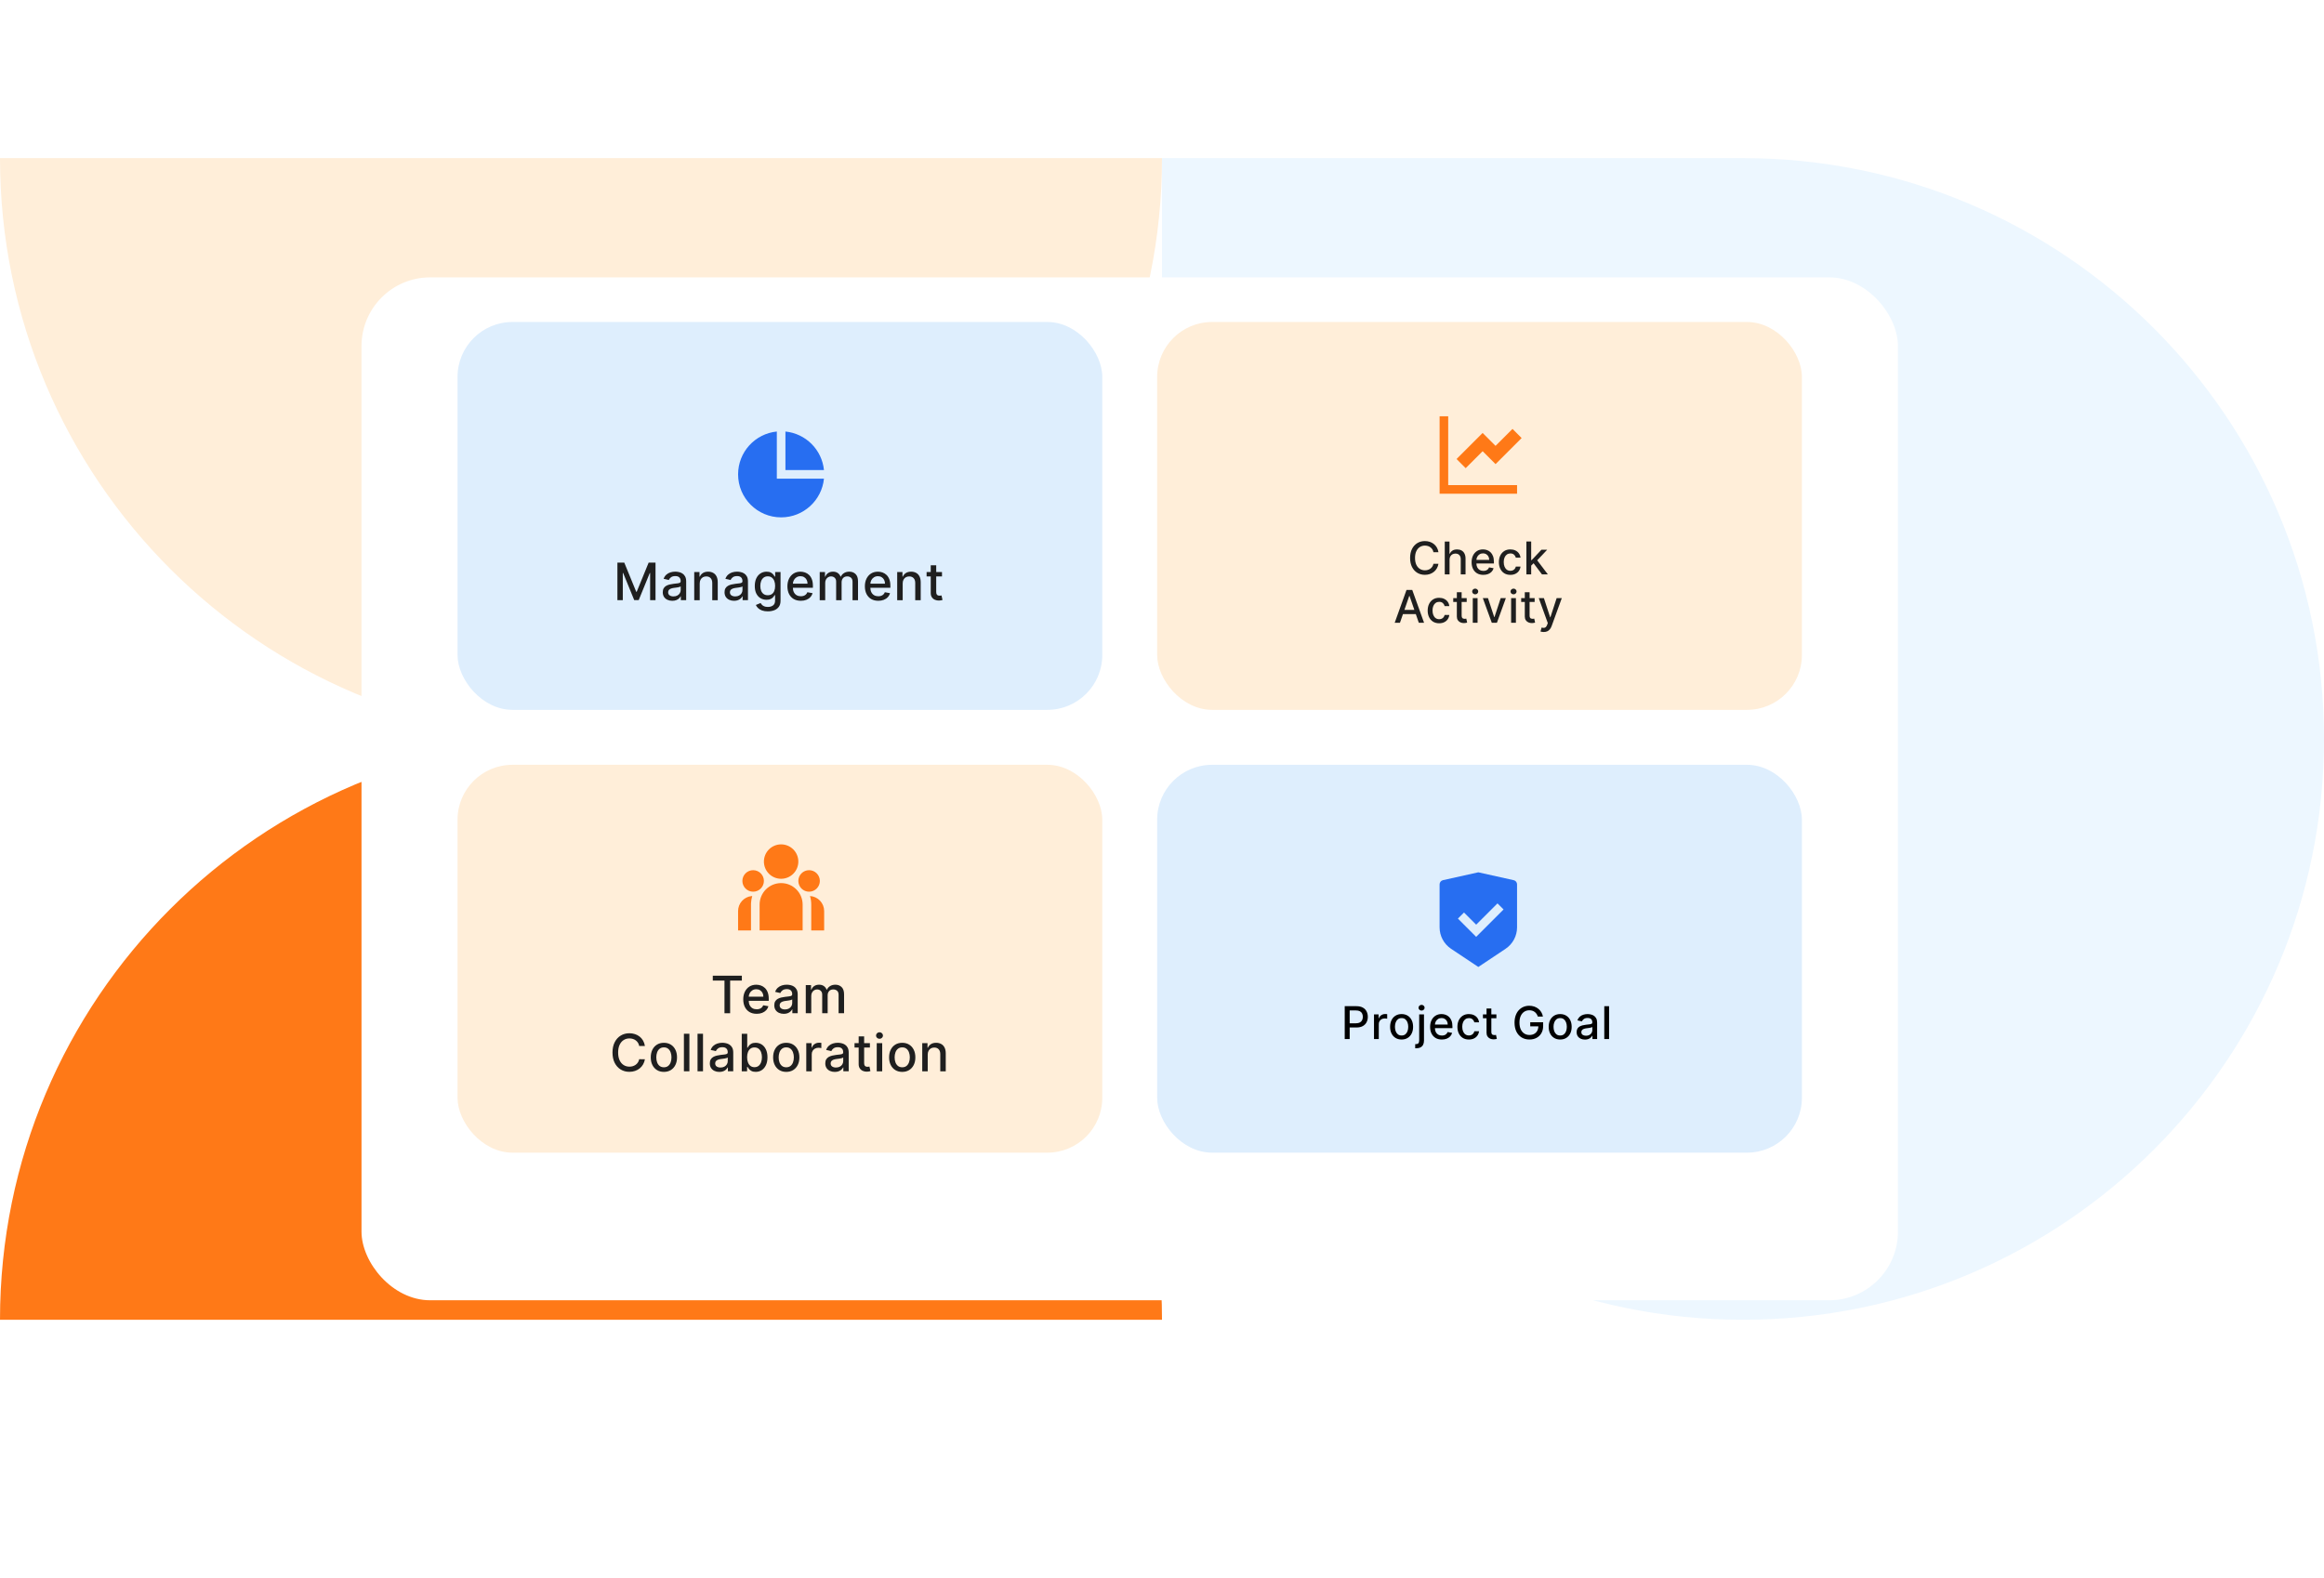 <?xml version="1.0" encoding="UTF-8"?>
<svg fill="none" viewBox="0 0 720 489" xmlns="http://www.w3.org/2000/svg">
<path d="m180 229c99.411 0 180 80.589 180 180h-360c0-99.411 80.589-180 180-180z" fill="#FF7917"/>
<path d="m180 229c-99.411 0-180-80.589-180-180h360c0 99.411-80.589 180-180 180z" fill="#FFEED9"/>
<path d="m720 229c0-99.411-80.589-180-180-180h-180v180c0 99.411 80.589 180 180 180s180-80.589 180-180z" fill="#EDF7FF"/>
<g filter="url(#a)">
<rect x="112" y="70" width="476" height="317" rx="21.275" fill="#fff"/>
</g>
<rect x="358.5" y="99.785" width="199.75" height="120.2" rx="17.02" fill="#FFEED9"/>
<path d="m448.67 129v21.333h21.333v2.667h-24v-24h2.667zm19.92 3.92 2.826 2.827-8.08 8.082-4-4-5.253 5.254-2.827-2.83 8.08-8.08 4 4 5.254-5.253z" fill="#FF7917"/>
<path d="m445.65 171.13h-1.551c-0.06-0.331-0.171-0.623-0.334-0.875-0.162-0.252-0.361-0.465-0.596-0.641s-0.499-0.308-0.791-0.398c-0.288-0.089-0.595-0.134-0.919-0.134-0.587 0-1.112 0.147-1.576 0.442-0.461 0.295-0.826 0.728-1.094 1.298-0.265 0.57-0.398 1.266-0.398 2.088 0 0.829 0.133 1.528 0.398 2.098 0.268 0.57 0.635 1.001 1.099 1.293 0.464 0.291 0.986 0.437 1.566 0.437 0.321 0 0.626-0.043 0.914-0.129 0.292-0.09 0.556-0.22 0.791-0.393 0.235-0.172 0.434-0.383 0.597-0.631 0.165-0.252 0.28-0.54 0.343-0.865l1.551 5e-3c-0.083 0.5-0.244 0.961-0.483 1.382-0.235 0.417-0.538 0.779-0.909 1.084-0.368 0.301-0.789 0.535-1.263 0.701-0.474 0.165-0.991 0.248-1.551 0.248-0.882 0-1.667-0.209-2.357-0.626-0.689-0.421-1.233-1.023-1.63-1.805-0.395-0.782-0.592-1.715-0.592-2.799 0-1.087 0.199-2.02 0.596-2.799 0.398-0.782 0.942-1.382 1.631-1.8 0.69-0.421 1.473-0.631 2.352-0.631 0.54 0 1.044 0.078 1.511 0.234 0.471 0.152 0.893 0.377 1.268 0.676 0.374 0.295 0.684 0.656 0.93 1.084 0.245 0.424 0.411 0.909 0.497 1.456z" fill="#1F1F1F"/>
<path d="m449.09 173.47v4.534h-1.487v-10.182h1.467v3.789h0.095c0.179-0.411 0.452-0.738 0.82-0.98s0.848-0.363 1.442-0.363c0.523 0 0.981 0.108 1.372 0.323 0.394 0.216 0.699 0.537 0.915 0.965 0.218 0.424 0.328 0.954 0.328 1.591v4.857h-1.487v-4.678c0-0.56-0.144-0.995-0.432-1.303-0.289-0.311-0.69-0.467-1.203-0.467-0.352 0-0.667 0.074-0.945 0.224-0.275 0.149-0.492 0.367-0.651 0.656-0.156 0.285-0.234 0.63-0.234 1.034z" fill="#1F1F1F"/>
<path d="m459.55 178.15c-0.752 0-1.4-0.161-1.944-0.482-0.54-0.325-0.957-0.781-1.252-1.367-0.292-0.59-0.438-1.281-0.438-2.073 0-0.783 0.146-1.472 0.438-2.069 0.295-0.596 0.706-1.062 1.233-1.397 0.53-0.334 1.15-0.502 1.859-0.502 0.431 0 0.848 0.071 1.253 0.214 0.404 0.142 0.767 0.366 1.089 0.671 0.321 0.305 0.575 0.701 0.76 1.188 0.186 0.484 0.279 1.073 0.279 1.765v0.527h-6.071v-1.113h4.614c0-0.391-0.08-0.738-0.239-1.039-0.159-0.305-0.382-0.546-0.671-0.721-0.285-0.176-0.62-0.264-1.004-0.264-0.418 0-0.782 0.103-1.094 0.308-0.308 0.203-0.547 0.468-0.716 0.796-0.165 0.325-0.248 0.678-0.248 1.059v0.87c0 0.51 0.089 0.944 0.268 1.302 0.182 0.358 0.436 0.632 0.761 0.821 0.325 0.185 0.704 0.278 1.138 0.278 0.282 0 0.539-0.04 0.771-0.119 0.232-0.083 0.432-0.206 0.601-0.368 0.169-0.163 0.299-0.363 0.388-0.602l1.407 0.254c-0.112 0.414-0.315 0.777-0.606 1.089-0.289 0.308-0.652 0.548-1.089 0.721-0.434 0.169-0.93 0.253-1.487 0.253z" fill="#1F1F1F"/>
<path d="m467.93 178.15c-0.739 0-1.375-0.167-1.909-0.502-0.53-0.338-0.938-0.804-1.223-1.397s-0.427-1.273-0.427-2.038c0-0.776 0.146-1.46 0.437-2.054 0.292-0.596 0.703-1.062 1.233-1.397 0.531-0.334 1.155-0.502 1.875-0.502 0.58 0 1.097 0.108 1.551 0.323 0.454 0.212 0.82 0.511 1.098 0.895 0.282 0.385 0.449 0.834 0.503 1.348h-1.447c-0.08-0.358-0.262-0.667-0.547-0.925-0.282-0.259-0.66-0.388-1.134-0.388-0.414 0-0.777 0.109-1.088 0.328-0.309 0.216-0.549 0.524-0.721 0.925-0.173 0.398-0.259 0.868-0.259 1.412 0 0.557 0.085 1.037 0.254 1.442 0.169 0.404 0.407 0.717 0.716 0.939 0.311 0.222 0.677 0.333 1.098 0.333 0.282 0 0.537-0.051 0.766-0.154 0.232-0.106 0.426-0.257 0.582-0.452 0.159-0.196 0.27-0.431 0.333-0.706h1.447c-0.054 0.494-0.214 0.934-0.483 1.322-0.268 0.388-0.628 0.693-1.079 0.915-0.447 0.222-0.972 0.333-1.576 0.333z" fill="#1F1F1F"/>
<path d="m474.26 175.41-0.01-1.815h0.259l3.042-3.231h1.78l-3.47 3.679h-0.234l-1.367 1.367zm-1.367 2.59v-10.182h1.487v10.182h-1.487zm4.822 0-2.734-3.629 1.024-1.039 3.535 4.668h-1.825z" fill="#1F1F1F"/>
<path d="m433.72 193h-1.631l3.664-10.182h1.775l3.664 10.182h-1.631l-2.878-8.332h-0.08l-2.883 8.332zm0.273-3.987h5.29v1.292h-5.29v-1.292z" fill="#1F1F1F"/>
<path d="m445.87 193.15c-0.739 0-1.375-0.167-1.909-0.502-0.53-0.338-0.938-0.804-1.223-1.397s-0.427-1.273-0.427-2.038c0-0.776 0.146-1.46 0.437-2.054 0.292-0.596 0.703-1.062 1.233-1.397 0.531-0.334 1.155-0.502 1.875-0.502 0.58 0 1.097 0.108 1.551 0.323 0.454 0.212 0.82 0.511 1.098 0.895 0.282 0.385 0.449 0.834 0.503 1.348h-1.447c-0.08-0.358-0.262-0.667-0.547-0.925-0.282-0.259-0.66-0.388-1.134-0.388-0.414 0-0.777 0.109-1.088 0.328-0.309 0.216-0.549 0.524-0.721 0.925-0.173 0.398-0.259 0.868-0.259 1.412 0 0.557 0.085 1.037 0.254 1.442 0.169 0.404 0.407 0.717 0.716 0.939 0.311 0.222 0.677 0.333 1.098 0.333 0.282 0 0.537-0.051 0.766-0.154 0.232-0.106 0.426-0.257 0.582-0.452 0.159-0.196 0.27-0.431 0.333-0.706h1.447c-0.054 0.494-0.214 0.934-0.483 1.322-0.268 0.388-0.628 0.693-1.079 0.915-0.447 0.222-0.972 0.333-1.576 0.333z" fill="#1F1F1F"/>
<path d="m454.4 185.36v1.193h-4.172v-1.193h4.172zm-3.053-1.83h1.487v7.224c0 0.288 0.043 0.505 0.129 0.651 0.086 0.143 0.197 0.24 0.333 0.293 0.139 0.05 0.29 0.075 0.452 0.075 0.12 0 0.224-8e-3 0.314-0.025 0.089-0.016 0.159-0.03 0.208-0.04l0.269 1.228c-0.086 0.033-0.209 0.067-0.368 0.1-0.159 0.036-0.358 0.056-0.597 0.059-0.391 7e-3 -0.755-0.063-1.093-0.208-0.338-0.146-0.612-0.372-0.821-0.677-0.209-0.304-0.313-0.687-0.313-1.148v-7.532z" fill="#1F1F1F"/>
<path d="m456.28 193v-7.636h1.486v7.636h-1.486zm0.751-8.815c-0.259 0-0.481-0.086-0.667-0.258-0.182-0.176-0.273-0.385-0.273-0.627 0-0.245 0.091-0.454 0.273-0.626 0.186-0.176 0.408-0.264 0.667-0.264 0.258 0 0.478 0.088 0.661 0.264 0.185 0.172 0.278 0.381 0.278 0.626 0 0.242-0.093 0.451-0.278 0.627-0.183 0.172-0.403 0.258-0.661 0.258z" fill="#1F1F1F"/>
<path d="m466.53 185.36-2.769 7.636h-1.591l-2.775-7.636h1.596l1.934 5.876h0.08l1.929-5.876h1.596z" fill="#1F1F1F"/>
<path d="m468.16 193v-7.636h1.486v7.636h-1.486zm0.75-8.815c-0.258 0-0.48-0.086-0.666-0.258-0.182-0.176-0.273-0.385-0.273-0.627 0-0.245 0.091-0.454 0.273-0.626 0.186-0.176 0.408-0.264 0.666-0.264 0.259 0 0.479 0.088 0.661 0.264 0.186 0.172 0.279 0.381 0.279 0.626 0 0.242-0.093 0.451-0.279 0.627-0.182 0.172-0.402 0.258-0.661 0.258z" fill="#1F1F1F"/>
<path d="m475.45 185.36v1.193h-4.171v-1.193h4.171zm-3.052-1.83h1.486v7.224c0 0.288 0.043 0.505 0.13 0.651 0.086 0.143 0.197 0.24 0.333 0.293 0.139 0.05 0.29 0.075 0.452 0.075 0.119 0 0.224-8e-3 0.313-0.025 0.09-0.016 0.159-0.03 0.209-0.04l0.269 1.228c-0.087 0.033-0.209 0.067-0.368 0.1-0.159 0.036-0.358 0.056-0.597 0.059-0.391 7e-3 -0.756-0.063-1.094-0.208-0.338-0.146-0.611-0.372-0.82-0.677-0.209-0.304-0.313-0.687-0.313-1.148v-7.532z" fill="#1F1F1F"/>
<path d="m478.27 195.86c-0.222 0-0.424-0.019-0.606-0.055-0.183-0.033-0.319-0.07-0.408-0.109l0.358-1.218c0.272 0.072 0.514 0.104 0.726 0.094s0.399-0.09 0.562-0.239c0.165-0.149 0.311-0.392 0.437-0.73l0.184-0.508-2.794-7.735h1.591l1.934 5.926h0.079l1.934-5.926h1.596l-3.147 8.655c-0.146 0.398-0.331 0.734-0.557 1.009-0.225 0.279-0.493 0.488-0.805 0.627s-0.673 0.209-1.084 0.209z" fill="#1F1F1F"/>
<rect x="141.75" y="99.785" width="199.75" height="120.2" rx="17.02" fill="#DEEEFD"/>
<path d="m240.67 133.73v14.6h14.6c-0.668 6.738-6.354 12-13.267 12-7.364 0-13.333-5.969-13.333-13.333 0-6.913 5.262-12.599 12-13.267zm2.666 0c3.06 0.309 5.92 1.665 8.094 3.84 2.175 2.174 3.531 5.034 3.84 8.094h-11.934v-11.934z" fill="#276EF1"/>
<path d="m191.28 174.36h2.131l3.705 9.045h0.136l3.705-9.045h2.13v11.636h-1.67v-8.42h-0.108l-3.432 8.403h-1.386l-3.432-8.409h-0.108v8.426h-1.671v-11.636z" fill="#1F1F1F"/>
<path d="m208.28 186.19c-0.553 0-1.053-0.102-1.5-0.307-0.447-0.208-0.801-0.509-1.062-0.903-0.258-0.394-0.387-0.877-0.387-1.449 0-0.492 0.095-0.898 0.284-1.216 0.19-0.318 0.445-0.57 0.767-0.755 0.322-0.186 0.682-0.326 1.08-0.421s0.803-0.167 1.216-0.216c0.522-0.06 0.947-0.11 1.272-0.148 0.326-0.041 0.563-0.108 0.711-0.198 0.147-0.091 0.221-0.239 0.221-0.444v-0.039c0-0.497-0.14-0.881-0.42-1.154-0.277-0.273-0.69-0.409-1.239-0.409-0.572 0-1.023 0.127-1.352 0.381-0.326 0.25-0.551 0.528-0.676 0.835l-1.597-0.364c0.19-0.53 0.466-0.958 0.83-1.284 0.367-0.329 0.79-0.568 1.267-0.716 0.477-0.151 0.979-0.227 1.505-0.227 0.349 0 0.718 0.042 1.108 0.125 0.394 0.08 0.762 0.227 1.103 0.443 0.344 0.216 0.627 0.525 0.846 0.926 0.22 0.398 0.33 0.915 0.33 1.552v5.795h-1.659v-1.193h-0.068c-0.11 0.22-0.275 0.435-0.495 0.648-0.219 0.212-0.502 0.388-0.846 0.528-0.345 0.14-0.758 0.21-1.239 0.21zm0.369-1.363c0.47 0 0.872-0.093 1.205-0.279 0.337-0.185 0.593-0.428 0.767-0.727 0.178-0.303 0.267-0.627 0.267-0.972v-1.125c-0.061 0.061-0.178 0.118-0.352 0.171-0.171 0.049-0.366 0.093-0.586 0.13-0.219 0.035-0.433 0.067-0.642 0.097-0.208 0.027-0.382 0.049-0.522 0.068-0.33 0.042-0.631 0.112-0.904 0.21-0.269 0.099-0.485 0.241-0.647 0.427-0.16 0.181-0.239 0.424-0.239 0.727 0 0.42 0.155 0.738 0.466 0.954 0.31 0.212 0.706 0.319 1.187 0.319z" fill="#1F1F1F"/>
<path d="m216.78 180.82v5.182h-1.699v-8.727h1.631v1.42h0.108c0.201-0.462 0.515-0.833 0.943-1.113 0.432-0.281 0.976-0.421 1.631-0.421 0.595 0 1.115 0.125 1.562 0.375 0.447 0.246 0.794 0.614 1.04 1.102 0.246 0.489 0.37 1.093 0.37 1.813v5.551h-1.699v-5.347c0-0.632-0.165-1.126-0.495-1.483-0.329-0.359-0.782-0.539-1.358-0.539-0.394 0-0.744 0.085-1.051 0.255-0.303 0.171-0.543 0.421-0.721 0.75-0.175 0.326-0.262 0.72-0.262 1.182z" fill="#1F1F1F"/>
<path d="m227.42 186.19c-0.553 0-1.053-0.102-1.5-0.307-0.447-0.208-0.802-0.509-1.063-0.903-0.257-0.394-0.386-0.877-0.386-1.449 0-0.492 0.094-0.898 0.284-1.216 0.189-0.318 0.445-0.57 0.767-0.755 0.322-0.186 0.682-0.326 1.079-0.421 0.398-0.095 0.803-0.167 1.216-0.216 0.523-0.06 0.947-0.11 1.273-0.148 0.326-0.041 0.563-0.108 0.71-0.198 0.148-0.091 0.222-0.239 0.222-0.444v-0.039c0-0.497-0.14-0.881-0.421-1.154-0.276-0.273-0.689-0.409-1.238-0.409-0.572 0-1.023 0.127-1.353 0.381-0.325 0.25-0.551 0.528-0.676 0.835l-1.596-0.364c0.189-0.53 0.466-0.958 0.829-1.284 0.368-0.329 0.79-0.568 1.267-0.716 0.478-0.151 0.98-0.227 1.506-0.227 0.349 0 0.718 0.042 1.108 0.125 0.394 0.08 0.761 0.227 1.102 0.443 0.345 0.216 0.627 0.525 0.847 0.926 0.22 0.398 0.329 0.915 0.329 1.552v5.795h-1.659v-1.193h-0.068c-0.11 0.22-0.274 0.435-0.494 0.648-0.22 0.212-0.502 0.388-0.847 0.528-0.344 0.14-0.757 0.21-1.238 0.21zm0.369-1.363c0.47 0 0.871-0.093 1.204-0.279 0.338-0.185 0.593-0.428 0.767-0.727 0.179-0.303 0.268-0.627 0.268-0.972v-1.125c-0.061 0.061-0.178 0.118-0.353 0.171-0.17 0.049-0.365 0.093-0.585 0.13-0.22 0.035-0.434 0.067-0.642 0.097-0.208 0.027-0.383 0.049-0.523 0.068-0.329 0.042-0.63 0.112-0.903 0.21-0.269 0.099-0.485 0.241-0.648 0.427-0.159 0.181-0.239 0.424-0.239 0.727 0 0.42 0.156 0.738 0.466 0.954 0.311 0.212 0.707 0.319 1.188 0.319z" fill="#1F1F1F"/>
<path d="m237.88 189.46c-0.693 0-1.29-0.091-1.79-0.273-0.496-0.182-0.901-0.423-1.216-0.722-0.314-0.299-0.549-0.627-0.704-0.983l1.46-0.602c0.102 0.167 0.239 0.343 0.409 0.528 0.174 0.19 0.409 0.351 0.705 0.483 0.299 0.133 0.683 0.199 1.153 0.199 0.644 0 1.176-0.157 1.597-0.471 0.42-0.311 0.63-0.807 0.63-1.489v-1.716h-0.108c-0.102 0.186-0.25 0.392-0.443 0.619-0.189 0.228-0.45 0.425-0.784 0.591-0.333 0.167-0.767 0.25-1.301 0.25-0.689 0-1.311-0.161-1.864-0.483-0.549-0.325-0.984-0.805-1.306-1.437-0.319-0.636-0.478-1.419-0.478-2.347s0.158-1.723 0.472-2.386c0.318-0.663 0.754-1.171 1.307-1.523 0.553-0.356 1.18-0.534 1.88-0.534 0.542 0 0.98 0.091 1.313 0.273 0.333 0.178 0.593 0.386 0.778 0.625 0.19 0.238 0.336 0.449 0.438 0.631h0.125v-1.415h1.665v8.92c0 0.75-0.175 1.366-0.523 1.847-0.349 0.481-0.82 0.837-1.415 1.068-0.591 0.231-1.257 0.347-2 0.347zm-0.017-4.995c0.489 0 0.902-0.113 1.239-0.341 0.341-0.231 0.598-0.56 0.772-0.988 0.178-0.432 0.267-0.949 0.267-1.551 0-0.588-0.087-1.105-0.261-1.552s-0.43-0.795-0.767-1.045c-0.337-0.254-0.754-0.381-1.25-0.381-0.511 0-0.937 0.133-1.278 0.398-0.341 0.261-0.599 0.617-0.773 1.068-0.171 0.451-0.256 0.955-0.256 1.512 0 0.572 0.087 1.073 0.262 1.505 0.174 0.432 0.431 0.769 0.772 1.012 0.345 0.242 0.769 0.363 1.273 0.363z" fill="#1F1F1F"/>
<path d="m248.1 186.18c-0.86 0-1.6-0.184-2.221-0.551-0.618-0.371-1.095-0.892-1.432-1.562-0.333-0.675-0.5-1.465-0.5-2.37 0-0.894 0.167-1.682 0.5-2.363 0.337-0.682 0.807-1.214 1.409-1.597 0.606-0.383 1.314-0.574 2.125-0.574 0.492 0 0.97 0.082 1.432 0.244 0.462 0.163 0.877 0.419 1.244 0.767 0.367 0.349 0.657 0.802 0.869 1.358 0.213 0.553 0.319 1.226 0.319 2.017v0.603h-6.938v-1.273h5.273c0-0.447-0.091-0.843-0.273-1.187-0.182-0.349-0.437-0.624-0.767-0.824-0.326-0.201-0.708-0.301-1.148-0.301-0.477 0-0.894 0.117-1.25 0.352-0.352 0.231-0.625 0.534-0.818 0.909-0.189 0.371-0.284 0.774-0.284 1.21v0.994c0 0.584 0.102 1.08 0.307 1.489 0.208 0.409 0.498 0.722 0.869 0.938 0.371 0.212 0.805 0.318 1.301 0.318 0.322 0 0.616-0.046 0.881-0.137 0.265-0.094 0.494-0.234 0.687-0.42 0.194-0.186 0.341-0.415 0.444-0.688l1.608 0.29c-0.129 0.474-0.36 0.888-0.694 1.245-0.329 0.352-0.744 0.626-1.244 0.823-0.496 0.194-1.062 0.29-1.699 0.29z" fill="#1F1F1F"/>
<path d="m253.96 186v-8.727h1.631v1.42h0.108c0.182-0.481 0.479-0.856 0.892-1.125 0.413-0.273 0.907-0.409 1.483-0.409 0.583 0 1.072 0.136 1.466 0.409 0.398 0.273 0.691 0.648 0.881 1.125h0.091c0.208-0.466 0.539-0.837 0.994-1.113 0.454-0.281 0.996-0.421 1.625-0.421 0.791 0 1.437 0.248 1.937 0.744 0.504 0.497 0.756 1.245 0.756 2.245v5.852h-1.699v-5.693c0-0.591-0.161-1.019-0.483-1.284s-0.706-0.398-1.153-0.398c-0.553 0-0.983 0.17-1.29 0.511-0.307 0.337-0.46 0.771-0.46 1.302v5.562h-1.693v-5.801c0-0.474-0.148-0.854-0.444-1.142-0.295-0.288-0.68-0.432-1.153-0.432-0.322 0-0.619 0.085-0.892 0.256-0.269 0.166-0.487 0.399-0.653 0.699-0.163 0.299-0.245 0.645-0.245 1.039v5.381h-1.699z" fill="#1F1F1F"/>
<path d="m272.1 186.18c-0.86 0-1.6-0.184-2.221-0.551-0.618-0.371-1.095-0.892-1.432-1.562-0.334-0.675-0.5-1.465-0.5-2.37 0-0.894 0.166-1.682 0.5-2.363 0.337-0.682 0.807-1.214 1.409-1.597 0.606-0.383 1.314-0.574 2.125-0.574 0.492 0 0.97 0.082 1.432 0.244 0.462 0.163 0.877 0.419 1.244 0.767 0.367 0.349 0.657 0.802 0.869 1.358 0.212 0.553 0.319 1.226 0.319 2.017v0.603h-6.938v-1.273h5.273c0-0.447-0.091-0.843-0.273-1.187-0.182-0.349-0.437-0.624-0.767-0.824-0.326-0.201-0.708-0.301-1.148-0.301-0.477 0-0.894 0.117-1.25 0.352-0.352 0.231-0.625 0.534-0.818 0.909-0.189 0.371-0.284 0.774-0.284 1.21v0.994c0 0.584 0.102 1.08 0.307 1.489 0.208 0.409 0.498 0.722 0.869 0.938 0.371 0.212 0.805 0.318 1.301 0.318 0.322 0 0.616-0.046 0.881-0.137 0.265-0.094 0.494-0.234 0.687-0.42 0.194-0.186 0.341-0.415 0.444-0.688l1.608 0.29c-0.129 0.474-0.36 0.888-0.694 1.245-0.329 0.352-0.744 0.626-1.244 0.823-0.496 0.194-1.062 0.29-1.699 0.29z" fill="#1F1F1F"/>
<path d="m279.66 180.82v5.182h-1.699v-8.727h1.631v1.42h0.108c0.201-0.462 0.515-0.833 0.943-1.113 0.432-0.281 0.976-0.421 1.631-0.421 0.595 0 1.115 0.125 1.562 0.375 0.447 0.246 0.794 0.614 1.04 1.102 0.246 0.489 0.369 1.093 0.369 1.813v5.551h-1.698v-5.347c0-0.632-0.165-1.126-0.495-1.483-0.329-0.359-0.782-0.539-1.358-0.539-0.394 0-0.744 0.085-1.051 0.255-0.303 0.171-0.543 0.421-0.721 0.75-0.175 0.326-0.262 0.72-0.262 1.182z" fill="#1F1F1F"/>
<path d="m291.84 177.27v1.363h-4.768v-1.363h4.768zm-3.489-2.091h1.699v8.256c0 0.329 0.049 0.577 0.147 0.744 0.099 0.163 0.226 0.274 0.381 0.335 0.159 0.057 0.332 0.085 0.517 0.085 0.137 0 0.256-9e-3 0.358-0.028s0.182-0.034 0.239-0.046l0.307 1.404c-0.099 0.038-0.239 0.076-0.421 0.113-0.182 0.042-0.409 0.065-0.682 0.069-0.447 7e-3 -0.863-0.072-1.25-0.239-0.386-0.167-0.699-0.424-0.937-0.773-0.239-0.348-0.358-0.786-0.358-1.312v-8.608z" fill="#1F1F1F"/>
<rect x="141.75" y="237.01" width="199.75" height="120.2" rx="17.02" fill="#FFEED9"/>
<path d="m242 273.67c1.768 0 3.464 0.702 4.714 1.952s1.953 2.946 1.953 4.714v8h-13.334v-8c0-1.768 0.703-3.464 1.953-4.714s2.946-1.952 4.714-1.952zm-8.949 4.008c-0.213 0.715-0.338 1.454-0.374 2.2l-0.01 0.458v8h-4v-6c-1e-3 -1.15 0.424-2.259 1.191-3.115 0.768-0.857 1.824-1.4 2.967-1.525l0.227-0.018h-1e-3zm17.898 0c1.187 0.072 2.301 0.594 3.116 1.46 0.814 0.866 1.268 2.01 1.268 3.198v6h-4v-8c0-0.924-0.133-1.816-0.384-2.658zm-17.616-8.008c0.884 0 1.732 0.351 2.357 0.976s0.977 1.473 0.977 2.357-0.352 1.732-0.977 2.357-1.473 0.976-2.357 0.976-1.732-0.351-2.357-0.976-0.976-1.473-0.976-2.357 0.351-1.732 0.976-2.357 1.473-0.976 2.357-0.976zm17.334 0c0.884 0 1.732 0.351 2.357 0.976s0.976 1.473 0.976 2.357-0.351 1.732-0.976 2.357-1.473 0.976-2.357 0.976-1.732-0.351-2.357-0.976-0.977-1.473-0.977-2.357 0.352-1.732 0.977-2.357 1.473-0.976 2.357-0.976zm-8.667-8c1.415 0 2.771 0.562 3.771 1.562s1.562 2.356 1.562 3.771c0 1.414-0.562 2.771-1.562 3.771s-2.356 1.562-3.771 1.562c-1.414 0-2.771-0.562-3.771-1.562s-1.562-2.357-1.562-3.771c0-1.415 0.562-2.771 1.562-3.771s2.357-1.562 3.771-1.562z" fill="#FF7917"/>
<path d="m220.83 303.88v-1.511h9.006v1.511h-3.631v10.125h-1.75v-10.125h-3.625z" fill="#1F1F1F"/>
<path d="m234.42 314.18c-0.86 0-1.6-0.184-2.221-0.551-0.618-0.371-1.095-0.892-1.432-1.562-0.333-0.675-0.5-1.465-0.5-2.37 0-0.894 0.167-1.682 0.5-2.363 0.337-0.682 0.807-1.214 1.409-1.597 0.606-0.383 1.314-0.574 2.125-0.574 0.492 0 0.97 0.082 1.432 0.244 0.462 0.163 0.877 0.419 1.244 0.767 0.368 0.349 0.657 0.802 0.869 1.358 0.213 0.553 0.319 1.226 0.319 2.017v0.603h-6.938v-1.273h5.273c0-0.447-0.091-0.843-0.273-1.187-0.182-0.349-0.437-0.624-0.767-0.824-0.326-0.201-0.708-0.301-1.148-0.301-0.477 0-0.894 0.117-1.25 0.352-0.352 0.231-0.625 0.534-0.818 0.909-0.189 0.371-0.284 0.774-0.284 1.21v0.994c0 0.584 0.102 1.08 0.307 1.489 0.208 0.409 0.498 0.722 0.869 0.938 0.371 0.212 0.805 0.318 1.301 0.318 0.322 0 0.616-0.046 0.881-0.137 0.265-0.094 0.494-0.234 0.688-0.42 0.193-0.186 0.34-0.415 0.443-0.688l1.608 0.29c-0.129 0.474-0.36 0.888-0.693 1.245-0.33 0.352-0.745 0.626-1.245 0.823-0.496 0.194-1.062 0.29-1.699 0.29z" fill="#1F1F1F"/>
<path d="m242.83 314.19c-0.553 0-1.053-0.102-1.5-0.307-0.447-0.208-0.801-0.509-1.062-0.903-0.258-0.394-0.387-0.877-0.387-1.449 0-0.492 0.095-0.898 0.284-1.216 0.19-0.318 0.446-0.57 0.767-0.755 0.322-0.186 0.682-0.326 1.08-0.421s0.803-0.167 1.216-0.216c0.523-0.06 0.947-0.11 1.273-0.148 0.325-0.041 0.562-0.108 0.71-0.198 0.148-0.091 0.221-0.239 0.221-0.444v-0.039c0-0.497-0.14-0.881-0.42-1.154-0.276-0.273-0.689-0.409-1.239-0.409-0.572 0-1.022 0.127-1.352 0.381-0.326 0.25-0.551 0.528-0.676 0.835l-1.597-0.364c0.19-0.53 0.466-0.958 0.83-1.284 0.367-0.329 0.79-0.568 1.267-0.716 0.477-0.151 0.979-0.227 1.506-0.227 0.348 0 0.717 0.042 1.108 0.125 0.394 0.08 0.761 0.227 1.102 0.443 0.345 0.216 0.627 0.525 0.846 0.926 0.22 0.398 0.33 0.915 0.33 1.552v5.795h-1.659v-1.193h-0.068c-0.11 0.22-0.275 0.435-0.495 0.648-0.219 0.212-0.501 0.388-0.846 0.528s-0.758 0.21-1.239 0.21zm0.37-1.363c0.469 0 0.871-0.093 1.204-0.279 0.337-0.185 0.593-0.428 0.767-0.727 0.178-0.303 0.267-0.627 0.267-0.972v-1.125c-0.06 0.061-0.178 0.118-0.352 0.171-0.171 0.049-0.366 0.093-0.585 0.13-0.22 0.035-0.434 0.067-0.642 0.097-0.209 0.027-0.383 0.049-0.523 0.068-0.33 0.042-0.631 0.112-0.904 0.21-0.268 0.099-0.484 0.241-0.647 0.427-0.159 0.181-0.239 0.424-0.239 0.727 0 0.42 0.155 0.738 0.466 0.954 0.311 0.212 0.706 0.319 1.188 0.319z" fill="#1F1F1F"/>
<path d="m249.64 314v-8.727h1.63v1.42h0.108c0.182-0.481 0.479-0.856 0.892-1.125 0.413-0.273 0.908-0.409 1.483-0.409 0.584 0 1.072 0.136 1.466 0.409 0.398 0.273 0.692 0.648 0.881 1.125h0.091c0.208-0.466 0.54-0.837 0.994-1.113 0.455-0.281 0.996-0.421 1.625-0.421 0.792 0 1.438 0.248 1.938 0.744 0.503 0.497 0.755 1.245 0.755 2.245v5.852h-1.699v-5.693c0-0.591-0.161-1.019-0.483-1.284-0.321-0.265-0.706-0.398-1.153-0.398-0.553 0-0.983 0.17-1.29 0.511-0.307 0.337-0.46 0.771-0.46 1.302v5.562h-1.693v-5.801c0-0.474-0.148-0.854-0.443-1.142-0.296-0.288-0.68-0.432-1.154-0.432-0.322 0-0.619 0.085-0.892 0.256-0.269 0.166-0.486 0.399-0.653 0.699-0.163 0.299-0.244 0.645-0.244 1.039v5.381h-1.699z" fill="#1F1F1F"/>
<path d="m199.8 324.15h-1.772c-0.068-0.379-0.195-0.712-0.381-1s-0.413-0.532-0.682-0.733-0.57-0.352-0.903-0.455c-0.33-0.102-0.68-0.153-1.051-0.153-0.671 0-1.271 0.168-1.801 0.506-0.527 0.337-0.944 0.831-1.25 1.482-0.303 0.652-0.455 1.447-0.455 2.387 0 0.947 0.152 1.746 0.455 2.398 0.306 0.651 0.725 1.143 1.255 1.477 0.531 0.333 1.127 0.5 1.79 0.5 0.367 0 0.716-0.049 1.045-0.148 0.334-0.102 0.635-0.252 0.904-0.449s0.496-0.437 0.682-0.721c0.189-0.288 0.32-0.618 0.392-0.989l1.772 6e-3c-0.094 0.572-0.278 1.098-0.551 1.579-0.269 0.478-0.615 0.89-1.039 1.239-0.421 0.345-0.902 0.612-1.444 0.801-0.541 0.189-1.132 0.284-1.772 0.284-1.008 0-1.906-0.239-2.694-0.716-0.787-0.481-1.409-1.168-1.863-2.062-0.451-0.894-0.676-1.961-0.676-3.199 0-1.243 0.227-2.309 0.682-3.199 0.454-0.894 1.075-1.58 1.863-2.057 0.788-0.481 1.684-0.721 2.688-0.721 0.617 0 1.193 0.089 1.727 0.267 0.538 0.174 1.021 0.431 1.449 0.772 0.428 0.337 0.782 0.75 1.062 1.239 0.281 0.485 0.47 1.04 0.568 1.665z" fill="#1F1F1F"/>
<path d="m205.68 332.18c-0.818 0-1.532-0.187-2.142-0.562s-1.083-0.9-1.421-1.574c-0.337-0.674-0.505-1.462-0.505-2.364 0-0.905 0.168-1.697 0.505-2.375 0.338-0.678 0.811-1.204 1.421-1.579s1.324-0.563 2.142-0.563 1.532 0.188 2.142 0.563 1.083 0.901 1.42 1.579c0.338 0.678 0.506 1.47 0.506 2.375 0 0.902-0.168 1.69-0.506 2.364-0.337 0.674-0.81 1.199-1.42 1.574s-1.324 0.562-2.142 0.562zm6e-3 -1.426c0.53 0 0.969-0.14 1.318-0.42 0.348-0.281 0.606-0.654 0.773-1.12 0.17-0.466 0.255-0.979 0.255-1.54 0-0.556-0.085-1.068-0.255-1.534-0.167-0.469-0.425-0.846-0.773-1.13-0.349-0.284-0.788-0.426-1.318-0.426-0.534 0-0.978 0.142-1.33 0.426-0.348 0.284-0.608 0.661-0.778 1.13-0.167 0.466-0.25 0.978-0.25 1.534 0 0.561 0.083 1.074 0.25 1.54 0.17 0.466 0.43 0.839 0.778 1.12 0.352 0.28 0.796 0.42 1.33 0.42z" fill="#1F1F1F"/>
<path d="m213.58 320.36v11.636h-1.699v-11.636h1.699z" fill="#1F1F1F"/>
<path d="m217.8 320.36v11.636h-1.698v-11.636h1.698z" fill="#1F1F1F"/>
<path d="m222.86 332.19c-0.554 0-1.054-0.102-1.5-0.307-0.447-0.208-0.802-0.509-1.063-0.903-0.258-0.394-0.386-0.877-0.386-1.449 0-0.492 0.094-0.898 0.284-1.216 0.189-0.318 0.445-0.57 0.767-0.755 0.322-0.186 0.682-0.326 1.079-0.421 0.398-0.095 0.803-0.167 1.216-0.216 0.523-0.06 0.947-0.11 1.273-0.148 0.326-0.041 0.562-0.108 0.71-0.198 0.148-0.091 0.222-0.239 0.222-0.444v-0.039c0-0.497-0.14-0.881-0.421-1.154-0.276-0.273-0.689-0.409-1.238-0.409-0.572 0-1.023 0.127-1.353 0.381-0.325 0.25-0.551 0.528-0.676 0.835l-1.596-0.364c0.189-0.53 0.466-0.958 0.829-1.284 0.368-0.329 0.79-0.568 1.267-0.716 0.478-0.151 0.979-0.227 1.506-0.227 0.348 0 0.718 0.042 1.108 0.125 0.394 0.08 0.761 0.227 1.102 0.443 0.345 0.216 0.627 0.525 0.847 0.926 0.219 0.398 0.329 0.915 0.329 1.552v5.795h-1.659v-1.193h-0.068c-0.11 0.22-0.275 0.435-0.494 0.648-0.22 0.212-0.502 0.388-0.847 0.528s-0.757 0.21-1.238 0.21zm0.369-1.363c0.47 0 0.871-0.093 1.204-0.279 0.338-0.185 0.593-0.428 0.767-0.727 0.178-0.303 0.267-0.627 0.267-0.972v-1.125c-0.06 0.061-0.178 0.118-0.352 0.171-0.17 0.049-0.365 0.093-0.585 0.13-0.22 0.035-0.434 0.067-0.642 0.097-0.208 0.027-0.383 0.049-0.523 0.068-0.329 0.042-0.63 0.112-0.903 0.21-0.269 0.099-0.485 0.241-0.648 0.427-0.159 0.181-0.239 0.424-0.239 0.727 0 0.42 0.156 0.738 0.466 0.954 0.311 0.212 0.707 0.319 1.188 0.319z" fill="#1F1F1F"/>
<path d="m229.8 332v-11.636h1.699v4.324h0.102c0.099-0.182 0.241-0.393 0.427-0.631 0.185-0.239 0.443-0.447 0.772-0.625 0.33-0.182 0.765-0.273 1.307-0.273 0.705 0 1.333 0.178 1.887 0.534 0.553 0.356 0.986 0.87 1.301 1.54 0.318 0.67 0.477 1.477 0.477 2.42 0 0.944-0.157 1.752-0.472 2.427-0.314 0.67-0.746 1.187-1.295 1.551-0.549 0.36-1.176 0.539-1.881 0.539-0.53 0-0.964-0.089-1.301-0.267-0.333-0.178-0.595-0.386-0.784-0.625-0.189-0.238-0.335-0.45-0.438-0.636h-0.142v1.358h-1.659zm1.665-4.364c0 0.614 0.089 1.152 0.267 1.614s0.436 0.824 0.773 1.085c0.337 0.258 0.75 0.387 1.239 0.387 0.507 0 0.931-0.135 1.272-0.404 0.341-0.273 0.599-0.642 0.773-1.108 0.178-0.466 0.267-0.99 0.267-1.574 0-0.575-0.087-1.092-0.261-1.551-0.171-0.458-0.428-0.82-0.773-1.085-0.341-0.265-0.767-0.398-1.278-0.398-0.493 0-0.91 0.127-1.25 0.381-0.338 0.254-0.593 0.608-0.768 1.062-0.174 0.455-0.261 0.985-0.261 1.591z" fill="#1F1F1F"/>
<path d="m243.59 332.18c-0.819 0-1.533-0.187-2.142-0.562-0.61-0.375-1.084-0.9-1.421-1.574s-0.506-1.462-0.506-2.364c0-0.905 0.169-1.697 0.506-2.375s0.811-1.204 1.421-1.579c0.609-0.375 1.323-0.563 2.142-0.563 0.818 0 1.532 0.188 2.142 0.563 0.609 0.375 1.083 0.901 1.42 1.579s0.506 1.47 0.506 2.375c0 0.902-0.169 1.69-0.506 2.364s-0.811 1.199-1.42 1.574c-0.61 0.375-1.324 0.562-2.142 0.562zm5e-3 -1.426c0.531 0 0.97-0.14 1.318-0.42 0.349-0.281 0.607-0.654 0.773-1.12 0.171-0.466 0.256-0.979 0.256-1.54 0-0.556-0.085-1.068-0.256-1.534-0.166-0.469-0.424-0.846-0.773-1.13-0.348-0.284-0.787-0.426-1.318-0.426-0.534 0-0.977 0.142-1.329 0.426-0.349 0.284-0.608 0.661-0.779 1.13-0.166 0.466-0.25 0.978-0.25 1.534 0 0.561 0.084 1.074 0.25 1.54 0.171 0.466 0.43 0.839 0.779 1.12 0.352 0.28 0.795 0.42 1.329 0.42z" fill="#1F1F1F"/>
<path d="m249.79 332v-8.727h1.642v1.386h0.091c0.159-0.47 0.439-0.839 0.841-1.108 0.405-0.273 0.863-0.409 1.375-0.409 0.106 0 0.231 4e-3 0.375 0.011 0.148 8e-3 0.263 0.017 0.346 0.029v1.625c-0.068-0.019-0.189-0.04-0.363-0.063-0.175-0.026-0.349-0.039-0.523-0.039-0.401 0-0.759 0.085-1.074 0.255-0.31 0.167-0.557 0.4-0.738 0.699-0.182 0.296-0.273 0.633-0.273 1.011v5.33h-1.699z" fill="#1F1F1F"/>
<path d="m258.63 332.19c-0.553 0-1.053-0.102-1.5-0.307-0.447-0.208-0.801-0.509-1.062-0.903-0.258-0.394-0.387-0.877-0.387-1.449 0-0.492 0.095-0.898 0.284-1.216 0.19-0.318 0.445-0.57 0.767-0.755 0.322-0.186 0.682-0.326 1.08-0.421s0.803-0.167 1.216-0.216c0.522-0.06 0.947-0.11 1.272-0.148 0.326-0.041 0.563-0.108 0.711-0.198 0.147-0.091 0.221-0.239 0.221-0.444v-0.039c0-0.497-0.14-0.881-0.42-1.154-0.277-0.273-0.69-0.409-1.239-0.409-0.572 0-1.022 0.127-1.352 0.381-0.326 0.25-0.551 0.528-0.676 0.835l-1.597-0.364c0.19-0.53 0.466-0.958 0.83-1.284 0.367-0.329 0.79-0.568 1.267-0.716 0.477-0.151 0.979-0.227 1.505-0.227 0.349 0 0.718 0.042 1.108 0.125 0.394 0.08 0.762 0.227 1.103 0.443 0.344 0.216 0.627 0.525 0.846 0.926 0.22 0.398 0.33 0.915 0.33 1.552v5.795h-1.659v-1.193h-0.068c-0.11 0.22-0.275 0.435-0.495 0.648-0.219 0.212-0.502 0.388-0.846 0.528-0.345 0.14-0.758 0.21-1.239 0.21zm0.369-1.363c0.47 0 0.872-0.093 1.205-0.279 0.337-0.185 0.593-0.428 0.767-0.727 0.178-0.303 0.267-0.627 0.267-0.972v-1.125c-0.061 0.061-0.178 0.118-0.352 0.171-0.171 0.049-0.366 0.093-0.586 0.13-0.219 0.035-0.433 0.067-0.642 0.097-0.208 0.027-0.382 0.049-0.522 0.068-0.33 0.042-0.631 0.112-0.904 0.21-0.269 0.099-0.485 0.241-0.647 0.427-0.16 0.181-0.239 0.424-0.239 0.727 0 0.42 0.155 0.738 0.466 0.954 0.31 0.212 0.706 0.319 1.187 0.319z" fill="#1F1F1F"/>
<path d="m269.51 323.27v1.363h-4.767v-1.363h4.767zm-3.488-2.091h1.699v8.256c0 0.329 0.049 0.577 0.147 0.744 0.099 0.163 0.226 0.274 0.381 0.335 0.159 0.057 0.331 0.085 0.517 0.085 0.136 0 0.256-9e-3 0.358-0.028s0.182-0.034 0.239-0.046l0.306 1.404c-0.098 0.038-0.238 0.076-0.42 0.113-0.182 0.042-0.409 0.065-0.682 0.069-0.447 7e-3 -0.863-0.072-1.25-0.239-0.386-0.167-0.699-0.424-0.937-0.773-0.239-0.348-0.358-0.786-0.358-1.312v-8.608z" fill="#1F1F1F"/>
<path d="m271.62 332v-8.727h1.699v8.727h-1.699zm0.858-10.074c-0.295 0-0.549-0.098-0.761-0.295-0.208-0.201-0.312-0.44-0.312-0.716 0-0.281 0.104-0.519 0.312-0.716 0.212-0.201 0.466-0.301 0.761-0.301 0.296 0 0.548 0.1 0.756 0.301 0.212 0.197 0.318 0.435 0.318 0.716 0 0.276-0.106 0.515-0.318 0.716-0.208 0.197-0.46 0.295-0.756 0.295z" fill="#1F1F1F"/>
<path d="m279.52 332.18c-0.818 0-1.532-0.187-2.142-0.562s-1.084-0.9-1.421-1.574-0.505-1.462-0.505-2.364c0-0.905 0.168-1.697 0.505-2.375s0.811-1.204 1.421-1.579 1.324-0.563 2.142-0.563 1.532 0.188 2.142 0.563 1.083 0.901 1.42 1.579 0.506 1.47 0.506 2.375c0 0.902-0.169 1.69-0.506 2.364s-0.81 1.199-1.42 1.574-1.324 0.562-2.142 0.562zm6e-3 -1.426c0.53 0 0.969-0.14 1.318-0.42 0.348-0.281 0.606-0.654 0.772-1.12 0.171-0.466 0.256-0.979 0.256-1.54 0-0.556-0.085-1.068-0.256-1.534-0.166-0.469-0.424-0.846-0.772-1.13-0.349-0.284-0.788-0.426-1.318-0.426-0.535 0-0.978 0.142-1.33 0.426-0.349 0.284-0.608 0.661-0.778 1.13-0.167 0.466-0.25 0.978-0.25 1.534 0 0.561 0.083 1.074 0.25 1.54 0.17 0.466 0.429 0.839 0.778 1.12 0.352 0.28 0.795 0.42 1.33 0.42z" fill="#1F1F1F"/>
<path d="m287.42 326.82v5.182h-1.699v-8.727h1.631v1.42h0.108c0.201-0.462 0.515-0.833 0.943-1.113 0.432-0.281 0.975-0.421 1.631-0.421 0.594 0 1.115 0.125 1.562 0.375 0.447 0.246 0.794 0.614 1.04 1.102 0.246 0.489 0.369 1.093 0.369 1.813v5.551h-1.699v-5.347c0-0.632-0.164-1.126-0.494-1.483-0.329-0.359-0.782-0.539-1.358-0.539-0.394 0-0.744 0.085-1.051 0.255-0.303 0.171-0.544 0.421-0.722 0.75-0.174 0.326-0.261 0.72-0.261 1.182z" fill="#1F1F1F"/>
<rect x="358.5" y="237.01" width="199.75" height="120.2" rx="17.02" fill="#DEEEFD"/>
<path d="m458 270.33 10.956 2.435c0.609 0.136 1.044 0.676 1.044 1.301v13.316c0 2.675-1.337 5.174-3.563 6.656l-8.437 5.626-8.437-5.626c-2.227-1.484-3.563-3.981-3.563-6.654v-13.318c0-0.625 0.435-1.165 1.044-1.301l10.956-2.435zm5.936 9.63-6.6 6.598-3.771-3.77-1.885 1.885 5.657 5.657 8.486-8.485-1.887-1.885z" fill="#276EF1"/>
<path d="m416.61 322v-10.182h3.629c0.792 0 1.448 0.144 1.969 0.433 0.52 0.288 0.909 0.682 1.168 1.183 0.258 0.497 0.388 1.057 0.388 1.68 0 0.627-0.131 1.19-0.393 1.691-0.259 0.497-0.65 0.891-1.173 1.183-0.521 0.288-1.175 0.432-1.964 0.432h-2.496v-1.302h2.357c0.5 0 0.906-0.086 1.218-0.259 0.311-0.175 0.54-0.414 0.686-0.716 0.146-0.301 0.219-0.644 0.219-1.029 0-0.384-0.073-0.725-0.219-1.024-0.146-0.298-0.376-0.532-0.691-0.701-0.312-0.169-0.723-0.253-1.233-0.253h-1.929v8.864h-1.536z" fill="#000"/>
<path d="m425.68 322v-7.636h1.437v1.213h0.08c0.139-0.411 0.384-0.734 0.735-0.97 0.355-0.238 0.756-0.358 1.203-0.358 0.093 0 0.203 4e-3 0.329 0.01 0.129 7e-3 0.23 0.015 0.303 0.025v1.422c-0.06-0.017-0.166-0.035-0.318-0.055-0.153-0.023-0.305-0.035-0.458-0.035-0.351 0-0.664 0.075-0.939 0.224-0.272 0.146-0.488 0.35-0.647 0.612-0.159 0.258-0.238 0.553-0.238 0.885v4.663h-1.487z" fill="#000"/>
<path d="m434.23 322.15c-0.716 0-1.34-0.164-1.874-0.492s-0.948-0.787-1.243-1.377-0.442-1.28-0.442-2.068c0-0.793 0.147-1.485 0.442-2.078 0.295-0.594 0.709-1.054 1.243-1.383 0.534-0.328 1.158-0.492 1.874-0.492s1.341 0.164 1.875 0.492c0.533 0.329 0.947 0.789 1.242 1.383 0.295 0.593 0.443 1.285 0.443 2.078 0 0.788-0.148 1.478-0.443 2.068s-0.709 1.049-1.242 1.377c-0.534 0.328-1.159 0.492-1.875 0.492zm5e-3 -1.248c0.464 0 0.849-0.122 1.154-0.368 0.305-0.245 0.53-0.571 0.676-0.979 0.149-0.408 0.223-0.857 0.223-1.347 0-0.488-0.074-0.935-0.223-1.343-0.146-0.411-0.371-0.74-0.676-0.989s-0.69-0.373-1.154-0.373c-0.467 0-0.855 0.124-1.163 0.373-0.305 0.249-0.532 0.578-0.681 0.989-0.146 0.408-0.219 0.855-0.219 1.343 0 0.49 0.073 0.939 0.219 1.347 0.149 0.408 0.376 0.734 0.681 0.979 0.308 0.246 0.696 0.368 1.163 0.368z" fill="#000"/>
<path d="m439.68 314.36h1.487v8.133c0 0.511-0.093 0.941-0.279 1.293-0.182 0.351-0.454 0.618-0.815 0.8-0.358 0.183-0.801 0.274-1.328 0.274h-0.149c-0.049 0-0.101-2e-3 -0.154-5e-3v-1.278h0.124 0.115c0.351 0 0.605-0.094 0.76-0.283 0.159-0.186 0.239-0.456 0.239-0.811v-8.123zm0.736-1.179c-0.259 0-0.481-0.086-0.666-0.258-0.183-0.176-0.274-0.385-0.274-0.627 0-0.245 0.091-0.454 0.274-0.626 0.185-0.176 0.407-0.263 0.666-0.263 0.258 0 0.479 0.087 0.661 0.263 0.186 0.172 0.278 0.381 0.278 0.626 0 0.242-0.092 0.451-0.278 0.627-0.182 0.172-0.403 0.258-0.661 0.258z" fill="#000"/>
<path d="m446.7 322.15c-0.752 0-1.4-0.161-1.943-0.482-0.541-0.325-0.958-0.781-1.253-1.367-0.292-0.59-0.438-1.281-0.438-2.073 0-0.783 0.146-1.472 0.438-2.069 0.295-0.596 0.706-1.062 1.233-1.397 0.53-0.334 1.15-0.502 1.859-0.502 0.431 0 0.848 0.071 1.253 0.214 0.404 0.143 0.767 0.366 1.089 0.671 0.321 0.305 0.575 0.701 0.76 1.188 0.186 0.484 0.279 1.073 0.279 1.765v0.527h-6.071v-1.113h4.614c0-0.391-0.08-0.738-0.239-1.039-0.159-0.305-0.382-0.546-0.671-0.721-0.285-0.176-0.62-0.264-1.004-0.264-0.418 0-0.782 0.103-1.094 0.308-0.308 0.203-0.547 0.468-0.716 0.796-0.165 0.325-0.248 0.678-0.248 1.059v0.87c0 0.51 0.089 0.944 0.268 1.302 0.182 0.358 0.436 0.632 0.761 0.821 0.325 0.185 0.704 0.278 1.138 0.278 0.282 0 0.539-0.04 0.771-0.119 0.232-0.083 0.432-0.206 0.601-0.368 0.17-0.162 0.299-0.363 0.388-0.602l1.407 0.254c-0.112 0.414-0.315 0.777-0.606 1.089-0.289 0.308-0.652 0.548-1.089 0.721-0.434 0.169-0.93 0.253-1.487 0.253z" fill="#000"/>
<path d="m455.08 322.15c-0.739 0-1.375-0.167-1.909-0.502-0.53-0.338-0.938-0.804-1.223-1.397s-0.427-1.273-0.427-2.038c0-0.776 0.146-1.46 0.437-2.054 0.292-0.596 0.703-1.062 1.233-1.397 0.531-0.334 1.155-0.502 1.875-0.502 0.58 0 1.097 0.108 1.551 0.323 0.454 0.212 0.82 0.511 1.098 0.895 0.282 0.385 0.45 0.834 0.503 1.348h-1.447c-0.08-0.358-0.262-0.667-0.547-0.925-0.282-0.259-0.66-0.388-1.134-0.388-0.414 0-0.777 0.109-1.088 0.328-0.309 0.216-0.549 0.524-0.721 0.925-0.173 0.398-0.259 0.868-0.259 1.412 0 0.557 0.085 1.037 0.254 1.442 0.169 0.404 0.407 0.717 0.716 0.939 0.311 0.222 0.677 0.333 1.098 0.333 0.282 0 0.537-0.051 0.766-0.154 0.232-0.106 0.426-0.257 0.582-0.452 0.159-0.196 0.27-0.431 0.333-0.706h1.447c-0.053 0.494-0.214 0.934-0.483 1.322-0.268 0.388-0.628 0.693-1.079 0.915-0.447 0.222-0.972 0.333-1.576 0.333z" fill="#000"/>
<path d="m463.6 314.36v1.193h-4.171v-1.193h4.171zm-3.053-1.83h1.487v7.224c0 0.288 0.043 0.505 0.129 0.651 0.086 0.143 0.197 0.24 0.333 0.293 0.139 0.05 0.29 0.075 0.452 0.075 0.12 0 0.224-8e-3 0.314-0.025 0.089-0.016 0.159-0.03 0.208-0.04l0.269 1.228c-0.086 0.033-0.209 0.067-0.368 0.1-0.159 0.036-0.358 0.056-0.597 0.059-0.391 7e-3 -0.755-0.063-1.093-0.208-0.338-0.146-0.612-0.372-0.821-0.677-0.208-0.304-0.313-0.687-0.313-1.148v-7.532z" fill="#000"/>
<path d="m476.44 315.04c-0.096-0.302-0.226-0.572-0.388-0.811-0.159-0.242-0.35-0.447-0.572-0.616-0.222-0.172-0.475-0.303-0.76-0.393-0.282-0.089-0.592-0.134-0.93-0.134-0.573 0-1.091 0.147-1.551 0.442-0.461 0.295-0.826 0.728-1.094 1.298-0.265 0.567-0.398 1.261-0.398 2.083 0 0.825 0.135 1.523 0.403 2.093s0.636 1.003 1.104 1.298c0.467 0.295 0.999 0.442 1.596 0.442 0.553 0 1.035-0.112 1.446-0.338 0.415-0.225 0.734-0.543 0.96-0.954 0.229-0.415 0.343-0.902 0.343-1.462l0.398 0.075h-2.914v-1.268h4.002v1.158c0 0.855-0.182 1.598-0.547 2.227-0.361 0.627-0.861 1.111-1.501 1.452-0.636 0.342-1.365 0.512-2.187 0.512-0.922 0-1.731-0.212-2.427-0.636-0.692-0.424-1.233-1.026-1.62-1.805-0.388-0.782-0.582-1.71-0.582-2.784 0-0.812 0.113-1.541 0.338-2.187 0.225-0.647 0.542-1.195 0.95-1.646 0.411-0.454 0.893-0.8 1.446-1.039 0.557-0.242 1.165-0.363 1.825-0.363 0.55 0 1.062 0.081 1.536 0.244 0.477 0.162 0.902 0.392 1.273 0.691 0.374 0.298 0.684 0.653 0.93 1.064 0.245 0.407 0.411 0.86 0.497 1.357h-1.576z" fill="#000"/>
<path d="m483.36 322.15c-0.716 0-1.341-0.164-1.875-0.492-0.533-0.328-0.948-0.787-1.243-1.377s-0.442-1.28-0.442-2.068c0-0.793 0.147-1.485 0.442-2.078 0.295-0.594 0.71-1.054 1.243-1.383 0.534-0.328 1.159-0.492 1.875-0.492s1.34 0.164 1.874 0.492c0.534 0.329 0.948 0.789 1.243 1.383 0.295 0.593 0.442 1.285 0.442 2.078 0 0.788-0.147 1.478-0.442 2.068s-0.709 1.049-1.243 1.377-1.158 0.492-1.874 0.492zm5e-3 -1.248c0.464 0 0.848-0.122 1.153-0.368 0.305-0.245 0.53-0.571 0.676-0.979 0.149-0.408 0.224-0.857 0.224-1.347 0-0.488-0.075-0.935-0.224-1.343-0.146-0.411-0.371-0.74-0.676-0.989s-0.689-0.373-1.153-0.373c-0.468 0-0.856 0.124-1.164 0.373-0.305 0.249-0.532 0.578-0.681 0.989-0.146 0.408-0.219 0.855-0.219 1.343 0 0.49 0.073 0.939 0.219 1.347 0.149 0.408 0.376 0.734 0.681 0.979 0.308 0.246 0.696 0.368 1.164 0.368z" fill="#000"/>
<path d="m491.04 322.17c-0.484 0-0.922-0.089-1.313-0.268-0.391-0.183-0.701-0.446-0.929-0.791-0.226-0.345-0.339-0.767-0.339-1.268 0-0.431 0.083-0.785 0.249-1.064 0.166-0.278 0.389-0.498 0.671-0.661 0.282-0.162 0.597-0.285 0.945-0.368s0.702-0.146 1.064-0.189c0.457-0.053 0.828-0.096 1.113-0.129 0.285-0.036 0.493-0.094 0.622-0.174 0.129-0.079 0.194-0.209 0.194-0.388v-0.034c0-0.435-0.123-0.771-0.368-1.01-0.242-0.238-0.603-0.358-1.084-0.358-0.5 0-0.895 0.111-1.183 0.333-0.285 0.219-0.482 0.463-0.592 0.731l-1.397-0.318c0.166-0.464 0.408-0.838 0.726-1.124 0.321-0.288 0.691-0.497 1.109-0.626 0.417-0.132 0.856-0.199 1.317-0.199 0.305 0 0.628 0.037 0.97 0.11 0.344 0.069 0.666 0.198 0.964 0.387 0.302 0.189 0.549 0.459 0.741 0.811 0.192 0.348 0.288 0.8 0.288 1.357v5.071h-1.452v-1.044h-0.059c-0.096 0.192-0.24 0.381-0.433 0.567-0.192 0.185-0.439 0.339-0.74 0.462-0.302 0.123-0.663 0.184-1.084 0.184zm0.323-1.193c0.411 0 0.762-0.081 1.054-0.244 0.295-0.162 0.519-0.374 0.671-0.636 0.156-0.265 0.234-0.549 0.234-0.85v-0.985c-0.053 0.053-0.156 0.103-0.309 0.15-0.149 0.043-0.319 0.081-0.512 0.114-0.192 0.03-0.379 0.058-0.561 0.084-0.183 0.024-0.335 0.043-0.458 0.06-0.288 0.037-0.552 0.098-0.79 0.184-0.236 0.086-0.425 0.21-0.567 0.373-0.139 0.159-0.209 0.371-0.209 0.636 0 0.368 0.136 0.647 0.408 0.835 0.272 0.186 0.618 0.279 1.039 0.279z" fill="#000"/>
<path d="m498.51 311.82v10.182h-1.486v-10.182h1.486z" fill="#000"/>
<defs>
<filter id="a" x="26.899" y=".856" width="646.2" height="487.2" color-interpolation-filters="sRGB" filterUnits="userSpaceOnUse">
<feFlood flood-opacity="0" result="BackgroundImageFix"/>
<feColorMatrix in="SourceAlpha" result="hardAlpha" values="0 0 0 0 0 0 0 0 0 0 0 0 0 0 0 0 0 0 127 0"/>
<feOffset dy="15.956"/>
<feGaussianBlur stdDeviation="42.55"/>
<feComposite in2="hardAlpha" operator="out"/>
<feColorMatrix values="0 0 0 0 0.184 0 0 0 0 0.255 0 0 0 0 0.345 0 0 0 0.1 0"/>
<feBlend in2="BackgroundImageFix" result="effect1_dropShadow_803_323"/>
<feBlend in="SourceGraphic" in2="effect1_dropShadow_803_323" result="shape"/>
</filter>
</defs>
</svg>
